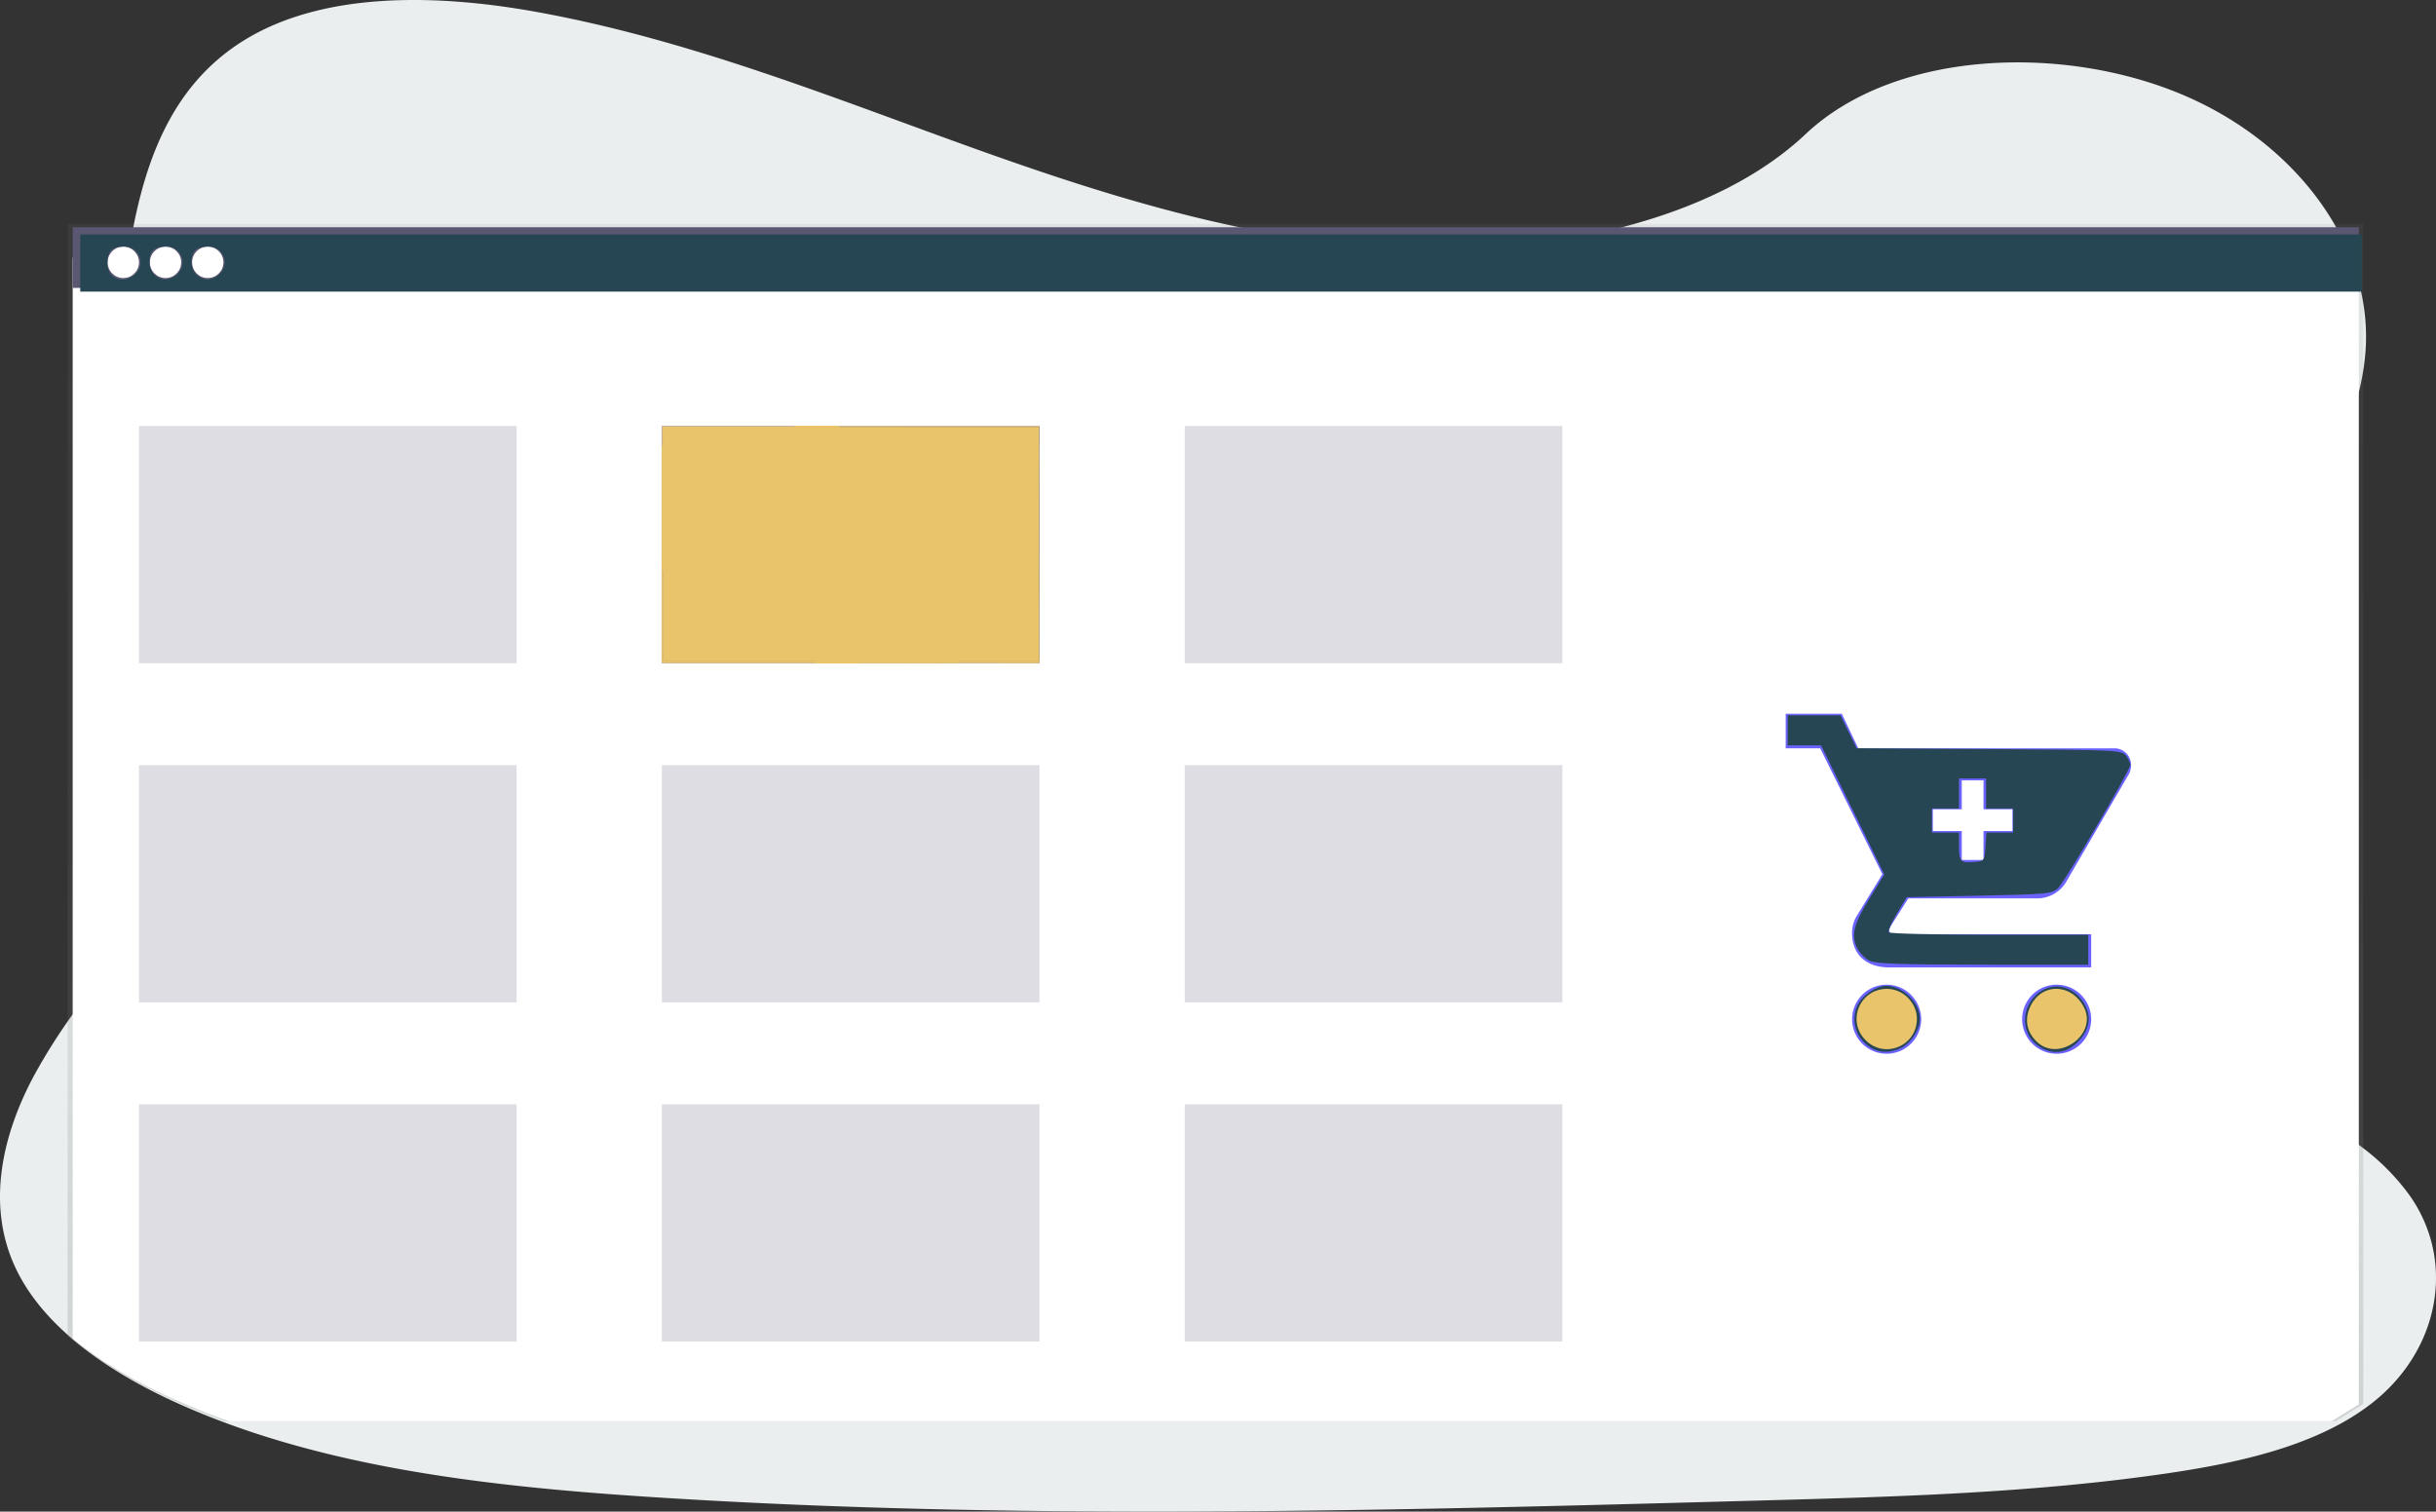 <?xml version="1.0" encoding="UTF-8" standalone="no"?>
<svg
   xmlns:dc="http://purl.org/dc/elements/1.1/"
   xmlns:cc="http://creativecommons.org/ns#"
   xmlns:rdf="http://www.w3.org/1999/02/22-rdf-syntax-ns#"
   xmlns:svg="http://www.w3.org/2000/svg"
   xmlns="http://www.w3.org/2000/svg"
   xmlns:xlink="http://www.w3.org/1999/xlink"
   version="1.1"
   viewBox="0 0 1009.54 626.56"
   height="626.56"
   width="1009.54"
   data-name="Layer 1"
   id="cbb92aef-a4c8-4910-9d60-405154a20c92">
  <rect x="0" y="0" width="1009.54" height="626.56" fill="#333333" stroke="none"/>
  <defs
     id="defs1085">
    <linearGradient
       gradientUnits="userSpaceOnUse"
       y2="117"
       x2="654.32"
       y1="613.24"
       x1="654.32"
       id="6af09e6e-7617-4e7d-96c6-87d8d61cc5fb">
      <stop
         id="stop1077"
         stop-opacity="0.25"
         stop-color="gray"
         offset="0" />
      <stop
         id="stop1079"
         stop-opacity="0.12"
         stop-color="gray"
         offset="0.54" />
      <stop
         id="stop1081"
         stop-opacity="0.1"
         stop-color="gray"
         offset="1" />
    </linearGradient>
    <linearGradient
       xlink:href="#6af09e6e-7617-4e7d-96c6-87d8d61cc5fb"
       y2="223.28"
       x2="475.65"
       y1="861.71"
       x1="475.65"
       id="f366e0cb-9767-4f71-a21d-568f9afb6f3a" />
    <linearGradient
       gradientTransform="translate(108.709,2.735)"
       y2="117"
       x2="654.32"
       y1="613.24"
       x1="654.32"
       gradientUnits="userSpaceOnUse"
       id="linearGradient1427"
       xlink:href="#6af09e6e-7617-4e7d-96c6-87d8d61cc5fb" />
  </defs>
  <title
     id="title1087">add to cart</title>
  <g
     transform="translate(-106.658,-0.753)"
     id="g1537">
    <path
       d="m 1131.06,604.2 c -1,0.73 -1.92,1.44 -2.9,2.13 a 97.79,97.79 0 0 1 -11.33,6.91 c -20.58,10.85 -45.95,16.15 -70.66,19.75 -55.42,8.08 -112,9.65 -168.34,11.19 -152.23,4.18 -304.83,8.35 -456.69,-1.28 -60,-3.8 -121.32,-10.16 -175.69,-29.66 q -11.69,-4.18 -22.92,-9.22 c -15.15,-6.81 -29.7,-15.1 -41.8,-25 -11.37,-9.28 -20.59,-19.94 -26.1,-32.06 -11.49,-25.24 -5.41,-53.59 7.71,-78.33 a 243.42,243.42 0 0 1 18.39,-28.77 c 10.13,-13.93 21.3,-27.46 31.49,-41.38 36.26,-49.48 59.92,-112.08 26.45,-162.83 -9.62,-14.58 -23.52,-27.38 -31.36,-42.6 -10,-19.47 -9.23,-41.09 -6.05,-62.09 q 0.62,-4 1.31,-7.92 C 208,91.9 218.22,58.35 249.73,38.91 c 32.73,-20.2 79.21,-19.18 119.83,-12 63.17,11.28 121.44,34.76 180.33,55.96 58.89,21.2 120.5,40.57 185.22,42.65 57.15,1.84 123.81,-11.93 161.74,-47.72 36.84,-34.76 106.09,-37.41 156,-16.41 34.26,14.41 59.82,40.37 70.6,69.57 a 90.81,90.81 0 0 1 4.69,18.12 83.56,83.56 0 0 1 0.84,17.09 c -0.15,2.82 -0.44,5.61 -0.84,8.37 -8.34,57.62 -68.37,103.07 -104.86,154.54 -17.83,25.14 -30.42,55.34 -18.16,82.45 18.7,41.31 83.73,56 123,86.74 a 92.4,92.4 0 0 1 19.3,19.8 c 19.05,27.36 12.02,64.31 -16.36,86.13 z"
       transform="translate(-41.9,-21.46)"
       fill="#6c63ff"
       opacity="0.1"
       id="path1089"
       style="opacity:1;fill:#eaeeef;fill-opacity:1" />
    <g
       id="1cf578eb-5ffb-4cd7-95b8-45aaaddab7e0"
       data-name="browser"
       transform="translate(-2.051,-1.982)">
      <path
         d="M 1130,606.13 V 117 H 178.65 v 461.07 c 12.15,10.14 26.76,18.67 42,25.68 q 11.26,5.19 23,9.49 h 875 z"
         transform="translate(-41.9,-21.46)"
         fill="url(#6af09e6e-7617-4e7d-96c6-87d8d61cc5fb)"
         id="path1175"
         style="fill:url(#linearGradient1427)" />
      <path
         d="M 1128.16,606.33 V 131 H 180.73 v 448.1 c 12.1,9.86 26.65,18.15 41.8,25 q 11.22,5 22.92,9.22 h 871.38 z"
         transform="translate(-41.9,-21.46)"
         fill="#ffffff"
         id="path1177" />
      <rect
         x="138.84"
         y="96.93"
         width="947.42"
         height="25.14"
         fill="#5a5773"
         id="rect1179" />
    </g>
    <g
       id="6703b009-63cb-4af0-a0d7-9948e224c180"
       data-name="buttons">
      <circle
         cx="157.76"
         cy="109.5"
         r="6.5"
         fill="#ffffff"
         id="circle1182" />
      <circle
         cx="175.26"
         cy="109.5"
         r="6.5"
         fill="#ffffff"
         id="circle1184" />
      <circle
         cx="192.76"
         cy="109.5"
         r="6.5"
         fill="#ffffff"
         id="circle1186" />
    </g>
    <g
       id="8c4e1fb4-b9ff-4530-b767-610e84618ea6"
       data-name="boxes">
      <rect
         x="380.95"
         y="177.32"
         width="156.5"
         height="98.34"
         fill="#6c63ff"
         id="rect1189" />
      <rect
         x="164.26"
         y="177.32"
         width="156.5"
         height="98.34"
         fill="#5a5773"
         opacity="0.2"
         id="rect1191" />
      <rect
         x="597.64"
         y="177.32"
         width="156.5"
         height="98.34"
         fill="#5a5773"
         opacity="0.2"
         id="rect1193" />
      <rect
         x="164.26"
         y="317.91"
         width="156.5"
         height="98.34"
         fill="#5a5773"
         opacity="0.2"
         id="rect1195" />
      <rect
         x="380.95"
         y="317.91"
         width="156.5"
         height="98.34"
         fill="#5a5773"
         opacity="0.2"
         id="rect1197" />
      <rect
         x="597.64"
         y="317.91"
         width="156.5"
         height="98.34"
         fill="#5a5773"
         opacity="0.2"
         id="rect1199" />
      <rect
         x="164.26"
         y="458.49"
         width="156.5"
         height="98.34"
         fill="#5a5773"
         opacity="0.2"
         id="rect1201" />
      <rect
         x="380.95"
         y="458.49"
         width="156.5"
         height="98.34"
         fill="#5a5773"
         opacity="0.2"
         id="rect1203" />
      <rect
         x="597.64"
         y="458.49"
         width="156.5"
         height="98.34"
         fill="#5a5773"
         opacity="0.2"
         id="rect1205" />
    </g>
    <path
       d="m 930.43,430.37 a 14.31,14.31 0 1 0 14.31,14.31 14.35,14.35 0 0 0 -14.31,-14.31 z M 888.59,318.08 v 14.31 h 14.31 l 25.76,52.18 -10.77,17.53 a 13.76,13.76 0 0 0 -1.79,6.8 c 0,9.58 6.55,14.31 15.43,14.31 h 83.67 v -13.76 h -81.92 a 1.69,1.69 0 0 1 -1.79,-1.79 9,9 0 0 1 0.76,-1.78 l 7.15,-11.29 h 53.31 a 14,14 0 0 0 12.52,-7.51 L 1031,342.77 a 8.31,8.31 0 0 0 0.72,-3.58 6.88,6.88 0 0 0 -7.16,-6.8 H 918.65 l -6.8,-14.31 z m 112.29,112.29 a 14.31,14.31 0 1 0 14.32,14.31 14.35,14.35 0 0 0 -14.32,-14.31 z"
       transform="translate(-41.9,-21.46)"
       fill="#6c63ff"
       id="path1312" />
    <polygon
       points="928.67,345.21 940.67,345.21 940.67,336.21 928.67,336.21 928.67,324.21 919.67,324.21 919.67,336.21 907.67,336.21 907.67,345.21 919.67,345.21 919.67,357.21 928.67,357.21 "
       fill="#ffffff"
       id="polygon1314" />
    <path
       style="opacity:1;fill:#264653;fill-opacity:1;stroke-width:4.294;stroke-linecap:round;stroke-linejoin:round;stroke-opacity:0.935"
       d="m 381.589,226.259 v -48.585 h 77.861 77.861 v 48.585 48.585 h -77.861 -77.861 z"
       id="path1335" />
    <path
       style="opacity:1;fill:#264653;fill-opacity:1;stroke-width:4.294;stroke-linecap:round;stroke-linejoin:round;stroke-opacity:0.935"
       d="m 881.28,398.929 c -1.638,-0.908 -3.72,-2.99 -4.628,-4.627 -3.043,-5.491 -2.036,-10.072 4.578,-20.82 l 6.316,-10.264 -13.088,-26.746 -13.088,-26.746 h -6.931 -6.931 v -6.229 -6.229 h 10.952 10.952 l 3.342,6.814 3.342,6.814 54.947,0.349 c 52.739,0.335 55.018,0.446 56.715,2.767 0.972,1.33 1.767,3.029 1.767,3.776 0,2.084 -26.913,48.055 -29.859,51.004 -2.449,2.452 -4.286,2.633 -32.697,3.221 l -30.102,0.623 -4.06,6.764 c -2.233,3.72 -3.775,7.224 -3.428,7.786 0.347,0.562 19.098,1.022 41.669,1.022 h 41.037 v 6.229 6.229 l -43.913,-0.044 c -34.055,-0.034 -44.582,-0.415 -46.891,-1.694 z m 48.205,-47.158 0.38,-5.917 h 5.538 5.538 v -4.983 -4.983 h -5.606 -5.606 v -6.229 -6.229 h -5.606 -5.606 v 6.229 6.229 h -5.606 -5.606 v 4.983 4.983 h 5.606 5.606 v 5.398 c 0,6.608 0.607,7.277 6.184,6.807 4.31,-0.363 4.413,-0.497 4.784,-6.288 z"
       id="path1337" />
    <path
       style="opacity:1;fill:#264653;fill-opacity:1;stroke-width:4.294;stroke-linecap:round;stroke-linejoin:round;stroke-opacity:0.935"
       d="m 880.035,433.605 c -4.558,-3.835 -6.091,-10.147 -3.806,-15.665 1.79,-4.321 7.782,-8.541 12.138,-8.548 6.835,-0.011 13.953,6.977 13.953,13.699 0,4.221 -3.497,9.778 -7.434,11.814 -5.401,2.793 -10.521,2.345 -14.852,-1.3 z"
       id="path1341" />
    <path
       style="opacity:1;fill:#264653;fill-opacity:1;stroke-width:4.294;stroke-linecap:round;stroke-linejoin:round;stroke-opacity:0.935"
       d="m 951.935,434.662 c -7.012,-4.35 -8.141,-14.131 -2.377,-20.583 5.273,-5.901 13.618,-5.901 18.891,0 5.323,5.958 5.101,12.778 -0.6,18.48 -4.834,4.834 -10.339,5.561 -15.913,2.103 z"
       id="path1343" />
    <path
       style="opacity:1;fill:#264653;fill-opacity:1;stroke-width:4.294;stroke-linecap:round;stroke-linejoin:round;stroke-opacity:0.935"
       d="M 139.91,109.78 V 97.945 H 612.68 1085.449 V 109.78 121.615 H 612.68 139.91 Z m 22.637,4.79 c 4.699,-4.253 1.927,-11.642 -4.368,-11.642 -5.14,0 -7.057,1.913 -7.057,7.039 0,6.206 6.68,8.897 11.425,4.603 z m 17.441,0 c 4.699,-4.253 1.927,-11.642 -4.368,-11.642 -4.959,0 -7.057,1.899 -7.057,6.389 0,6.488 6.671,9.555 11.425,5.253 z m 17.441,0 c 4.699,-4.253 1.927,-11.642 -4.368,-11.642 -4.959,0 -7.057,1.899 -7.057,6.389 0,6.488 6.671,9.555 11.425,5.253 z"
       id="path1345" />
    <path
       style="opacity:1;fill:#e9c46a;fill-opacity:1;stroke:none;stroke-width:3.447;stroke-linecap:round;stroke-linejoin:round;stroke-opacity:1"
       d="m 381.589,226.259 v -48.585 h 77.861 77.861 v 48.585 48.585 h -77.861 -77.861 z"
       id="path1347" />
    <path
       style="opacity:1;fill:#e9c46a;fill-opacity:1;stroke-width:4.294;stroke-linecap:round;stroke-linejoin:round;stroke-opacity:0.935"
       d="m 879.802,431.907 c -7.939,-7.939 -2.39,-21.274 8.852,-21.274 6.682,0 12.422,5.74 12.422,12.422 0,11.242 -13.335,16.791 -21.274,8.852 z"
       id="path1349" />
    <path
       style="opacity:1;fill:#e9c46a;fill-opacity:1;stroke:none;stroke-width:4.294;stroke-linecap:round;stroke-linejoin:round;stroke-opacity:1"
       d="m 950.593,432.404 c -3.932,-3.932 -4.922,-8.788 -2.819,-13.821 4.377,-10.476 17.175,-10.66 22.521,-0.323 5.845,11.303 -10.679,23.166 -19.702,14.144 z"
       id="path1351" />
    <path
       style="opacity:1;fill:#e9c46a;fill-opacity:1;stroke:none;stroke-width:0.38;stroke-linecap:round;stroke-linejoin:round;stroke-opacity:1"
       d="m 380.962,230.592 v -44.981 h 0.275 0.275 v 44.65 44.65 h 77.904 77.904 l 0.028,-44.678 0.028,-44.678 0.027,45.008 0.027,45.008 h -78.234 -78.234 z"
       id="path1353" />
    <path
       style="opacity:1;fill:#e9c46a;fill-opacity:1;stroke:none;stroke-width:0.38;stroke-linecap:round;stroke-linejoin:round;stroke-opacity:1"
       d="m 381.622,230.207 v -44.595 h 77.794 77.794 v 44.595 44.595 h -77.794 -77.794 z"
       id="path1355" />
    <path
       style="opacity:1;fill:#e9c46a;fill-opacity:1;stroke:none;stroke-width:0.38;stroke-linecap:round;stroke-linejoin:round;stroke-opacity:1"
       d="m 380.962,230.592 v -44.981 h 0.275 0.275 v 44.65 44.65 h 77.899 77.899 l 0.038,-0.798 c 0.033,-0.686 0.041,-0.639 0.06,0.33 l 0.022,1.129 h -78.234 -78.234 z"
       id="path1357" />
    <path
       style="opacity:1;fill:#e9c46a;fill-opacity:1;stroke:none;stroke-width:0.034;stroke-linecap:round;stroke-linejoin:round;stroke-opacity:1"
       d="m 444.361,274.878 v -0.029 h 9.348 9.348 v 0.029 0.029 h -9.348 -9.348 z"
       id="path1379" />
    <path
       style="opacity:1;fill:#e9c46a;fill-opacity:1;stroke:none;stroke-width:0.034;stroke-linecap:round;stroke-linejoin:round;stroke-opacity:1"
       d="m 444.361,274.878 v -0.029 h 9.348 9.348 v 0.029 0.029 h -9.348 -9.348 z"
       id="path1381" />
    <path
       style="opacity:1;fill:#e9c46a;fill-opacity:1;stroke:none;stroke-width:0.034;stroke-linecap:round;stroke-linejoin:round;stroke-opacity:1"
       d="m 444.361,275.617 v -0.039 h 9.348 9.348 v 0.039 0.039 h -9.348 -9.348 z"
       id="path1383" />
    <path
       style="opacity:1;fill:#e9c46a;fill-opacity:1;stroke:none;stroke-width:0.034;stroke-linecap:round;stroke-linejoin:round;stroke-opacity:1"
       d="m 444.361,275.617 v -0.039 h 9.348 9.348 v 0.039 0.039 h -9.348 -9.348 z"
       id="path1385" />
    <path
       style="opacity:1;fill:#e9c46a;fill-opacity:1;stroke:none;stroke-width:0.034;stroke-linecap:round;stroke-linejoin:round;stroke-opacity:1"
       d="m 444.361,275.617 v -0.039 h 9.348 9.348 v 0.039 0.039 h -9.348 -9.348 z"
       id="path1387" />
    <path
       style="opacity:1;fill:#e9c46a;fill-opacity:1;stroke:none;stroke-width:0.034;stroke-linecap:round;stroke-linejoin:round;stroke-opacity:1"
       d="m 444.361,275.617 v -0.039 h 9.348 9.348 v 0.039 0.039 h -9.348 -9.348 z"
       id="path1389" />
    <path
       style="opacity:1;fill:#e9c46a;fill-opacity:1;stroke:none;stroke-width:0.034;stroke-linecap:round;stroke-linejoin:round;stroke-opacity:1"
       d="m 444.361,275.243 v -0.326 h 9.348 9.348 v 0.326 0.326 h -9.348 -9.348 z"
       id="path1391" />
    <path
       style="opacity:1;fill:#e9c46a;fill-opacity:1;stroke:none;stroke-width:0.034;stroke-linecap:round;stroke-linejoin:round;stroke-opacity:1"
       d="m 444.361,275.243 v -0.326 h 9.348 9.348 v 0.326 0.326 h -9.348 -9.348 z"
       id="path1393" />
    <path
       style="opacity:1;fill:#e9c46a;fill-opacity:1;stroke:none;stroke-width:0.034;stroke-linecap:round;stroke-linejoin:round;stroke-opacity:1"
       d="m 444.361,275.243 v -0.326 h 9.348 9.348 v 0.326 0.326 h -9.348 -9.348 z"
       id="path1395" />
    <path
       style="opacity:1;fill:#e9c46a;fill-opacity:1;stroke:none;stroke-width:0.034;stroke-linecap:round;stroke-linejoin:round;stroke-opacity:1"
       d="m 444.361,275.243 v -0.326 h 9.348 9.348 v 0.326 0.326 h -9.348 -9.348 z"
       id="path1397" />
    <path
       style="opacity:1;fill:#e9c46a;fill-opacity:1;stroke:none;stroke-width:0.034;stroke-linecap:round;stroke-linejoin:round;stroke-opacity:1"
       d="m 444.361,275.243 v -0.326 h 9.348 9.348 v 0.326 0.326 h -9.348 -9.348 z"
       id="path1399" />
    <path
       style="opacity:1;fill:#e9c46a;fill-opacity:1;stroke:none;stroke-width:0.034;stroke-linecap:round;stroke-linejoin:round;stroke-opacity:1"
       d="m 444.361,271.943 v -3.625 h 9.348 9.348 v 3.625 3.625 h -9.348 -9.348 z"
       id="path1401" />
    <path
       style="opacity:1;fill:#e9c46a;fill-opacity:1;stroke:none;stroke-width:0.034;stroke-linecap:round;stroke-linejoin:round;stroke-opacity:1"
       d="m 444.361,271.943 v -3.625 h 9.348 9.348 v 3.625 3.625 h -9.348 -9.348 z"
       id="path1403" />
    <path
       style="opacity:1;fill:#e9c46a;fill-opacity:1;stroke:none;stroke-width:0.034;stroke-linecap:round;stroke-linejoin:round;stroke-opacity:1"
       d="m 444.361,271.943 v -3.625 h 9.348 9.348 v 3.625 3.625 h -9.348 -9.348 z"
       id="path1405" />
    <path
       style="opacity:1;fill:#e9c46a;fill-opacity:1;stroke:none;stroke-width:0.034;stroke-linecap:round;stroke-linejoin:round;stroke-opacity:1"
       d="m 444.361,271.987 v -3.669 h 9.348 9.348 v 3.669 3.669 h -9.348 -9.348 z"
       id="path1409" />
    <path
       style="opacity:1;fill:#e9c46a;fill-opacity:1;stroke:none;stroke-width:0.095;stroke-linecap:round;stroke-linejoin:round;stroke-opacity:1"
       d="m 463.061,275.634 c 0,-0.013 0.02,-0.032 0.043,-0.041 0.024,-0.009 9.209,-0.017 20.412,-0.017 18.087,0 20.368,0.005 20.368,0.041 0,0.037 -2.286,0.041 -20.412,0.041 -11.959,0 -20.412,-0.01 -20.412,-0.025 z"
       id="path1415" />
    <path
       style="opacity:1;fill:#e9c46a;fill-opacity:1;stroke:none;stroke-width:0.095;stroke-linecap:round;stroke-linejoin:round;stroke-opacity:1"
       d="m 451.003,269.671 v -5.987 h 26.441 26.441 v 5.588 5.588 l -10.509,0.007 -10.509,0.007 10.509,0.007 10.509,0.007 v 0.33 0.33 l -19.524,0.006 c -10.738,0.003 -19.611,0.007 -19.717,0.008 -1.615,0.014 -1.583,0.013 -1.583,0.055 0,0.037 -0.688,0.041 -6.029,0.041 h -6.029 z"
       id="path1417" />
    <path
       style="opacity:1;fill:#e9c46a;fill-opacity:1;stroke:none;stroke-width:0.034;stroke-linecap:round;stroke-linejoin:round;stroke-opacity:1"
       d="m 520.526,275.616 v -0.039 h 8.453 8.453 l 0.002,-3.127 0.002,-3.127 0.002,3.166 0.002,3.166 h -8.458 -8.458 z"
       id="path1421" />
    <path
       style="opacity:1;fill:#e9c46a;fill-opacity:1;stroke:none;stroke-width:0.19;stroke-linecap:round;stroke-linejoin:round;stroke-opacity:1"
       d="m 380.985,207.421 v -30.06 h 33.006 33.006 v 0.138 0.138 l -32.689,0.014 -32.689,0.014 32.689,0.014 32.689,0.014 v 29.895 29.895 h -32.736 -32.736 l 0.02,-29.882 c 0.011,-16.435 0.005,-27.875 -0.014,-25.422 -0.018,2.453 -0.037,15.899 -0.041,29.882 l -0.008,25.422 h -0.248 -0.248 z"
       id="path1433" />
    <path
       style="opacity:1;fill:#e9c46a;fill-opacity:1;stroke:none;stroke-width:0.095;stroke-linecap:round;stroke-linejoin:round;stroke-opacity:1"
       d="m 480.631,177.5 v -0.165 h 26.441 26.441 v 0.165 0.165 h -26.441 -26.441 z"
       id="path1435" />
    <path
       style="opacity:1;fill:#e9c46a;fill-opacity:1;stroke:none;stroke-width:0.134;stroke-linecap:round;stroke-linejoin:round;stroke-opacity:1"
       d="m 537.398,199.014 c -0.007,-9.162 -0.015,-11.342 -0.029,-7.445 -0.018,4.883 -0.021,4.406 -0.029,-4.195 l -0.01,-9.703 h -1.908 -1.908 v -0.175 -0.175 h 1.966 1.966 v 17.324 c 0,9.528 -0.009,17.324 -0.019,17.324 -0.011,0 -0.024,-5.829 -0.029,-12.954 z"
       id="path1437" />
    <path
       style="opacity:1;fill:#e9c46a;fill-opacity:1;stroke:none;stroke-width:0.134;stroke-linecap:round;stroke-linejoin:round;stroke-opacity:1"
       d="m 453.824,177.496 v -0.175 h 13.392 13.392 v 0.175 0.175 h -13.392 -13.392 z"
       id="path1439" />
    <path
       style="opacity:1;fill:#e9c46a;fill-opacity:1;stroke:none;stroke-width:0.034;stroke-linecap:round;stroke-linejoin:round;stroke-opacity:1"
       d="m 444.533,177.657 c 0,-0.009 1.057,-0.021 1.9,-0.021 l 0.572,-10e-6 v -0.141 -0.141 h -1.236 c -1.092,0 -1.236,-0.002 -1.236,-0.015 0,-0.013 0.522,-0.015 4.642,-0.015 h 4.642 v 0.17 0.17 h -4.642 c -2.553,0 -4.642,-0.004 -4.642,-0.008 z"
       id="path1441" />
    <path
       style="opacity:1;fill:#e9c46a;fill-opacity:1;stroke:none;stroke-width:0.034;stroke-linecap:round;stroke-linejoin:round;stroke-opacity:1"
       d="m 435.93,181.101 v -3.455 l 3.209,-0.002 3.209,-0.002 -3.209,-0.002 -3.209,-0.002 v -0.136 -0.136 h 5.533 5.533 v 0.131 c 0,0.128 -4.9e-4,0.131 -0.022,0.135 -0.019,0.004 -0.018,0.004 0.005,0.006 l 0.027,0.001 v -0.141 -0.141 l -0.728,-0.001 c -0.4,-7.5e-4 -0.949,-0.004 -1.219,-0.007 -0.371,-0.004 -0.079,-0.008 1.197,-0.013 0.929,-0.004 3.01,-0.007 4.625,-0.007 h 2.937 l 0.003,0.173 0.003,0.173 0.401,0.003 0.401,0.003 v 3.44 3.44 h -9.348 -9.348 z m 10.832,-3.445 c -1.313,-0.004 -1.614,-0.006 -1.119,-0.01 0.504,-0.004 0.365,-0.005 -0.545,-0.005 -0.672,-4e-5 -1.071,0.001 -0.888,0.003 0.211,0.002 0.333,0.006 0.333,0.012 0,0.006 0.692,0.009 2.007,0.007 l 2.007,-0.002 z"
       id="path1443" />
    <path
       style="opacity:1;fill:#e9c46a;fill-opacity:1;stroke:none;stroke-width:0.034;stroke-linecap:round;stroke-linejoin:round;stroke-opacity:1"
       d="m 435.93,181.101 v -3.455 l 3.005,-0.002 3.005,-0.002 -3.005,-0.002 -3.005,-0.002 v -0.136 -0.136 h 5.533 5.533 v 0.131 c 0,0.116 -0.002,0.131 -0.017,0.135 -0.013,0.003 -0.012,0.005 0.005,0.006 0.022,0.001 0.022,2e-4 0.022,-0.14 v -0.141 l -0.728,-0.001 c -0.4,-7.5e-4 -0.949,-0.004 -1.219,-0.007 -0.371,-0.004 -0.079,-0.008 1.197,-0.013 0.929,-0.004 3.01,-0.007 4.625,-0.007 h 2.937 v 0.175 0.175 h 0.404 0.404 v 3.44 3.44 h -9.348 -9.348 z m 9.321,-3.443 c -0.175,-0.002 -0.28,-0.006 -0.28,-0.012 0,-0.006 -0.145,-0.009 -0.406,-0.008 -0.344,0.001 -0.382,0.003 -0.251,0.009 0.086,0.004 0.173,0.01 0.195,0.011 0.021,0.002 0.26,0.003 0.53,0.003 0.27,-3.2e-4 0.366,-0.002 0.212,-0.003 z m 2.166,0 c -0.301,-10e-4 -0.794,-10e-4 -1.095,0 -0.301,0.001 -0.055,0.003 0.547,0.003 0.602,0 0.849,-0.001 0.547,-0.003 z"
       id="path1445" />
    <path
       style="opacity:1;fill:#e9c46a;fill-opacity:1;stroke:none;stroke-width:0.034;stroke-linecap:round;stroke-linejoin:round;stroke-opacity:1"
       d="m 435.93,181.101 v -3.455 l 2.489,-0.002 2.489,-0.002 -2.489,-0.002 -2.489,-0.002 v -0.136 -0.136 h 5.533 5.533 v 0.131 c 0,0.095 -0.003,0.132 -0.012,0.135 -0.007,0.003 -0.005,0.005 0.005,0.006 0.015,7e-4 0.017,-0.012 0.017,-0.14 v -0.141 l -0.849,-0.001 c -0.467,-7.5e-4 -1.016,-0.004 -1.219,-0.007 -0.242,-0.004 0.216,-0.008 1.319,-0.013 0.929,-0.004 3.01,-0.007 4.625,-0.007 h 2.937 v 0.175 0.175 h 0.404 0.404 v 3.44 3.44 h -9.348 -9.348 z m 9.219,-3.443 c -0.107,-0.002 -0.178,-0.007 -0.178,-0.012 0,-0.006 -0.132,-0.009 -0.363,-0.008 -0.199,8.5e-4 -0.349,0.003 -0.333,0.005 0.109,0.013 0.325,0.02 0.662,0.019 0.214,-4.4e-4 0.309,-0.002 0.212,-0.004 z m 1.84,0 c -0.135,-0.002 -0.358,-0.002 -0.496,-1e-5 -0.138,0.002 -0.028,0.003 0.245,0.003 0.273,0 0.386,-0.001 0.251,-0.003 z"
       id="path1447" />
    <path
       style="opacity:1;fill:#e9c46a;fill-opacity:1;stroke:none;stroke-width:0.034;stroke-linecap:round;stroke-linejoin:round;stroke-opacity:1"
       d="m 435.93,181.101 v -3.455 l 1.847,-0.002 1.847,-0.002 -1.847,-0.002 -1.847,-0.002 v -0.136 -0.136 h 5.533 5.533 l -0.003,0.136 c -0.002,0.075 3.4e-4,0.136 0.004,0.136 0.004,-1e-5 0.007,-0.064 0.007,-0.141 v -0.141 l -0.937,-10e-4 c -0.515,-7.4e-4 -1.064,-0.004 -1.219,-0.007 -0.448,-0.009 2.808,-0.021 6.032,-0.021 h 2.937 v 0.175 0.175 h 0.404 0.404 v 3.44 3.44 h -9.348 -9.348 z m 9.149,-3.443 c -0.056,-0.002 -0.106,-0.007 -0.111,-0.013 -0.006,-0.006 -0.144,-0.009 -0.35,-0.009 -0.188,4.2e-4 -0.336,0.003 -0.331,0.005 0.026,0.011 0.316,0.02 0.593,0.02 0.166,-3.4e-4 0.256,-0.002 0.2,-0.004 z m 1.603,2e-4 c -0.02,-0.002 -0.053,-0.002 -0.073,0 -0.02,0.002 -0.004,0.004 0.036,0.004 0.04,0 0.057,-0.002 0.036,-0.004 z"
       id="path1449" />
    <path
       style="opacity:1;fill:#e9c46a;fill-opacity:1;stroke:none;stroke-width:0.034;stroke-linecap:round;stroke-linejoin:round;stroke-opacity:1"
       d="m 435.93,181.101 v -3.455 l 1.36,-0.002 1.36,-0.003 -1.36,-0.002 -1.36,-0.002 v -0.136 -0.136 h 5.533 5.533 l 0.003,0.139 0.003,0.139 0.002,-0.144 0.002,-0.144 -0.971,-0.001 c -0.534,-7.6e-4 -1.083,-0.004 -1.219,-0.007 -0.396,-0.009 2.872,-0.021 6.066,-0.021 h 2.937 v 0.175 0.175 h 0.404 0.404 v 3.44 3.44 h -9.348 -9.348 z m 9.09,-3.448 c -0.092,-0.013 -0.457,-0.02 -0.457,-0.008 0,0.014 0.056,0.017 0.302,0.017 0.174,1.8e-4 0.206,-0.002 0.156,-0.009 z m -0.487,-0.007 c -0.013,-0.004 -0.075,-0.007 -0.136,-0.007 -0.091,5.4e-4 -0.101,0.002 -0.053,0.007 0.086,0.01 0.22,0.01 0.19,0 z"
       id="path1451" />
    <path
       style="opacity:1;fill:#e9c46a;fill-opacity:1;stroke:none;stroke-width:0.034;stroke-linecap:round;stroke-linejoin:round;stroke-opacity:1"
       d="m 435.93,181.101 v -3.455 l 0.937,-0.003 0.937,-0.003 -0.937,-0.002 -0.937,-0.002 v -0.136 -0.136 h 5.533 5.533 l 0.003,0.129 0.003,0.129 0.002,-0.134 0.002,-0.134 -0.995,-0.001 c -0.547,-7.1e-4 -1.096,-0.004 -1.219,-0.007 -0.357,-0.01 2.895,-0.021 6.09,-0.021 h 2.937 v 0.175 0.175 h 0.404 0.404 v 3.44 3.44 h -9.348 -9.348 z m 9.037,-3.451 c -0.091,-0.015 -0.404,-0.019 -0.404,-0.005 0,0.012 0.076,0.016 0.302,0.017 l 0.18,7.1e-4 -0.078,-0.013 z m -0.433,-0.004 c -0.008,-0.005 -0.061,-0.009 -0.117,-0.008 -0.082,0.001 -0.092,0.003 -0.053,0.008 0.079,0.011 0.187,0.011 0.17,0 z"
       id="path1453" />
    <path
       style="opacity:1;fill:#e9c46a;fill-opacity:1;stroke:none;stroke-width:0.034;stroke-linecap:round;stroke-linejoin:round;stroke-opacity:1"
       d="m 435.93,181.101 v -3.455 l 0.679,-0.003 0.679,-0.003 -0.679,-0.002 -0.679,-0.002 v -0.136 -0.136 h 5.533 5.533 l 0.003,0.114 0.003,0.114 0.002,-0.119 0.002,-0.119 -1.015,-0.001 c -0.558,-7.5e-4 -1.107,-0.004 -1.219,-0.007 -0.33,-0.01 2.925,-0.021 6.104,-0.021 h 2.942 v 0.175 0.175 h 0.404 0.404 v 3.44 3.44 h -9.348 -9.348 z m 9.056,-3.447 c -0.044,-0.014 -0.423,-0.023 -0.423,-0.01 0,0.011 0.084,0.016 0.321,0.018 0.098,8.9e-4 0.124,-0.001 0.102,-0.008 z m -0.457,-0.008 c -0.003,-0.006 -0.045,-0.009 -0.096,-0.008 -0.069,0.001 -0.081,0.003 -0.051,0.008 0.062,0.011 0.153,0.011 0.146,0 z"
       id="path1455" />
    <path
       style="opacity:1;fill:#e9c46a;fill-opacity:1;stroke:none;stroke-width:0.034;stroke-linecap:round;stroke-linejoin:round;stroke-opacity:1"
       d="m 435.93,181.101 v -3.455 l 0.421,-0.003 0.421,-0.003 -0.421,-0.002 -0.421,-0.002 v -0.136 -0.136 h 5.533 5.533 l 0.003,0.09 0.003,0.09 0.002,-0.095 0.002,-0.095 -0.947,-1e-5 c -0.521,-1e-5 -1.069,-0.003 -1.219,-0.007 -0.408,-0.011 1.146,-0.017 5.37,-0.02 l 3.608,-0.003 v 0.175 0.175 h 0.404 0.404 v 3.44 3.44 h -9.348 -9.348 z m 9.043,-3.446 c -0.032,-0.013 -0.374,-0.024 -0.396,-0.013 -0.012,0.006 0.034,0.011 0.138,0.014 0.272,0.009 0.285,0.009 0.259,-10e-4 z m -0.493,-0.009 c -0.003,-0.005 -0.031,-0.009 -0.061,-0.008 -0.05,10e-4 -0.052,0.002 -0.021,0.008 0.052,0.011 0.089,0.011 0.083,0 z m 0.044,0 c -0.019,-0.012 -0.029,-0.012 -0.029,0 0,0.005 0.01,0.01 0.022,0.01 0.018,-1.2e-4 0.019,-0.002 0.007,-0.01 z"
       id="path1457" />
    <path
       style="opacity:1;fill:#e9c46a;fill-opacity:1;stroke:none;stroke-width:0.034;stroke-linecap:round;stroke-linejoin:round;stroke-opacity:1"
       d="m 435.93,181.101 v -3.455 l 0.29,-0.003 0.29,-0.003 -0.29,-0.002 -0.29,-0.002 v -0.136 -0.136 h 5.533 5.533 l 0.003,0.071 0.003,0.071 0.002,-0.075 0.002,-0.075 -0.961,-2e-5 c -0.529,-1e-5 -1.077,-0.003 -1.219,-0.007 -0.391,-0.011 1.159,-0.017 5.36,-0.019 l 3.633,-0.002 v 0.175 0.175 h 0.404 0.404 v 3.44 3.44 h -9.348 -9.348 z m 9.026,-3.445 c -0.014,-0.014 -0.374,-0.026 -0.374,-0.012 0,0.008 0.054,0.012 0.182,0.014 0.1,0.002 0.187,0.004 0.192,0.005 0.006,0.001 0.005,-0.002 -3e-4,-0.007 z m -0.476,-0.01 c -0.003,-0.005 -0.029,-0.009 -0.057,-0.008 -0.047,10e-4 -0.048,0.002 -0.017,0.008 0.052,0.011 0.08,0.011 0.073,0 z m 0.053,0.006 c 0,-0.002 -0.009,-0.006 -0.019,-0.009 -0.011,-0.003 -0.019,-0.001 -0.019,0.004 0,0.005 0.009,0.009 0.019,0.009 0.011,0 0.019,-0.002 0.019,-0.004 z"
       id="path1459" />
    <path
       style="opacity:1;fill:#e9c46a;fill-opacity:1;stroke:none;stroke-width:0.034;stroke-linecap:round;stroke-linejoin:round;stroke-opacity:1"
       d="m 435.93,181.101 v -3.455 l 0.217,-0.003 0.217,-0.003 -0.217,-0.002 -0.217,-0.002 v -0.136 -0.136 h 5.532 5.532 l 0.004,0.056 0.004,0.056 0.002,-0.061 0.002,-0.061 -1.039,-0.001 c -0.571,-6.8e-4 -1.12,-0.004 -1.219,-0.007 -0.309,-0.01 2.623,-0.021 5.915,-0.021 h 3.156 v 0.175 0.175 h 0.404 0.404 v 3.44 3.44 h -9.348 -9.348 z m 8.545,-3.455 c -0.008,-0.005 -0.03,-0.009 -0.049,-0.009 -0.031,7.5e-4 -0.032,0.001 -0.01,0.009 0.013,0.004 0.035,0.008 0.049,0.009 0.019,6.4e-4 0.021,-0.001 0.01,-0.009 z m 0.046,0.004 c -0.003,-0.003 -0.012,-0.004 -0.019,-7.6e-4 -0.008,0.003 -0.005,0.005 0.006,0.006 0.01,4.2e-4 0.016,-0.002 0.013,-0.005 z m 0.236,-0.004 c 0,-0.006 -0.034,-0.01 -0.083,-0.01 -0.049,0 -0.083,0.004 -0.083,0.01 0,0.006 0.034,0.01 0.083,0.01 0.049,0 0.083,-0.004 0.083,-0.01 z m 0.154,0.003 c -0.02,-0.002 -0.055,-0.002 -0.078,-6e-5 -0.023,0.002 -0.007,0.004 0.036,0.004 0.043,3e-5 0.062,-0.002 0.042,-0.004 z"
       id="path1461" />
    <path
       style="opacity:1;fill:#e9c46a;fill-opacity:1;stroke:none;stroke-width:0.034;stroke-linecap:round;stroke-linejoin:round;stroke-opacity:1"
       d="m 435.93,181.101 v -3.455 l 0.144,-0.003 0.144,-0.003 -0.144,-0.002 -0.144,-0.002 v -0.136 -0.136 h 5.532 5.532 l 0.004,0.046 0.004,0.046 0.002,-0.051 0.002,-0.051 -1.058,-0.001 c -0.582,-7.4e-4 -1.131,-0.004 -1.219,-0.007 -0.287,-0.011 2.529,-0.021 5.847,-0.021 h 3.243 v 0.175 0.175 h 0.404 0.404 v 3.44 3.44 h -9.348 -9.348 z m 8.535,-3.455 c -0.008,-0.005 -0.025,-0.009 -0.039,-0.009 l -0.024,8.2e-4 0.024,0.008 c 0.013,0.004 0.031,0.008 0.039,0.009 0.013,7.3e-4 0.013,-2.3e-4 0,-0.009 z m 0.056,0.004 c -0.003,-0.003 -0.012,-0.004 -0.019,-7.6e-4 -0.008,0.003 -0.005,0.005 0.006,0.006 0.01,4.2e-4 0.016,-0.002 0.013,-0.005 z m 0.13,-0.005 c -0.027,-0.005 -0.047,-0.005 -0.053,10e-4 -0.006,0.006 0.009,0.009 0.043,0.009 l 0.053,-0.001 z m 0.107,9.1e-4 c 0,-0.005 -0.009,-0.01 -0.019,-0.01 -0.01,0 -0.022,0.004 -0.025,0.01 -0.003,0.006 0.005,0.01 0.019,0.01 0.014,0 0.025,-0.004 0.025,-0.01 z m 0.139,0.003 c -0.012,-0.002 -0.034,-0.002 -0.049,-1.3e-4 -0.015,0.002 -0.005,0.004 0.022,0.004 0.027,7e-5 0.039,-0.002 0.027,-0.004 z"
       id="path1463" />
    <path
       style="opacity:1;fill:#e9c46a;fill-opacity:1;stroke:none;stroke-width:0.034;stroke-linecap:round;stroke-linejoin:round;stroke-opacity:1"
       d="m 435.93,181.101 v -3.455 l 0.1,-0.003 0.1,-0.003 -0.1,-0.002 -0.1,-0.002 v -0.136 -0.136 h 5.532 5.532 l 0.004,0.036 0.004,0.036 0.002,-0.041 0.002,-0.041 -1.068,-0.001 c -0.587,-7.1e-4 -1.136,-0.004 -1.219,-0.007 -0.278,-0.011 2.394,-0.021 5.763,-0.021 h 3.337 v 0.175 0.175 h 0.404 0.404 v 3.44 3.44 h -9.348 -9.348 z m 8.727,-3.458 c -0.026,-0.007 -0.04,-0.007 -0.048,10e-4 -0.008,0.008 0.002,0.011 0.037,0.01 l 0.048,-0.001 z m 0.096,0.002 c -0.003,-0.005 -0.012,-0.01 -0.019,-0.01 -0.007,0 -0.016,0.004 -0.019,0.01 -0.003,0.006 0.005,0.01 0.019,0.01 0.015,0 0.023,-0.004 0.019,-0.01 z m 0.134,0.003 c -0.007,-0.003 -0.02,-0.003 -0.029,-3.6e-4 -0.009,0.002 -0.004,0.005 0.012,0.005 0.016,2e-4 0.024,-0.002 0.017,-0.004 z m -0.443,-0.009 c -0.003,-0.003 -0.012,-0.004 -0.019,-7.7e-4 -0.008,0.003 -0.005,0.005 0.006,0.006 0.01,4.3e-4 0.016,-0.002 0.013,-0.005 z"
       id="path1465" />
    <path
       style="opacity:1;fill:#e9c46a;fill-opacity:1;stroke:none;stroke-width:0.034;stroke-linecap:round;stroke-linejoin:round;stroke-opacity:1"
       d="m 435.93,181.101 v -3.455 l 0.071,-0.003 0.071,-0.003 -0.071,-0.002 -0.071,-0.002 v -0.136 -0.136 h 5.532 5.532 l 0.004,0.032 c 0.004,0.031 0.004,0.031 0.005,-0.005 l 0.002,-0.036 -1.078,-0.001 c -0.593,-6.7e-4 -1.141,-0.004 -1.219,-0.007 -0.26,-0.011 2.386,-0.021 5.764,-0.021 h 3.346 v 0.175 0.175 h 0.404 0.404 v 3.44 3.44 h -9.348 -9.348 z m 8.73,-3.456 c -0.019,-0.004 -0.041,-0.004 -0.049,7e-4 -0.01,0.006 10e-4,0.008 0.034,0.008 0.047,-6.7e-4 0.047,-9.9e-4 0.015,-0.009 z m 0.092,2.2e-4 c -0.003,-0.005 -0.012,-0.01 -0.019,-0.01 -0.007,0 -0.016,0.004 -0.019,0.01 -0.003,0.006 0.005,0.01 0.019,0.01 0.015,0 0.023,-0.004 0.019,-0.01 z m 0.129,0.004 c -0.003,-0.003 -0.012,-0.004 -0.019,-7.6e-4 -0.008,0.003 -0.005,0.005 0.006,0.006 0.01,4.2e-4 0.016,-0.002 0.013,-0.005 z"
       id="path1467" />
  </g>
</svg>
